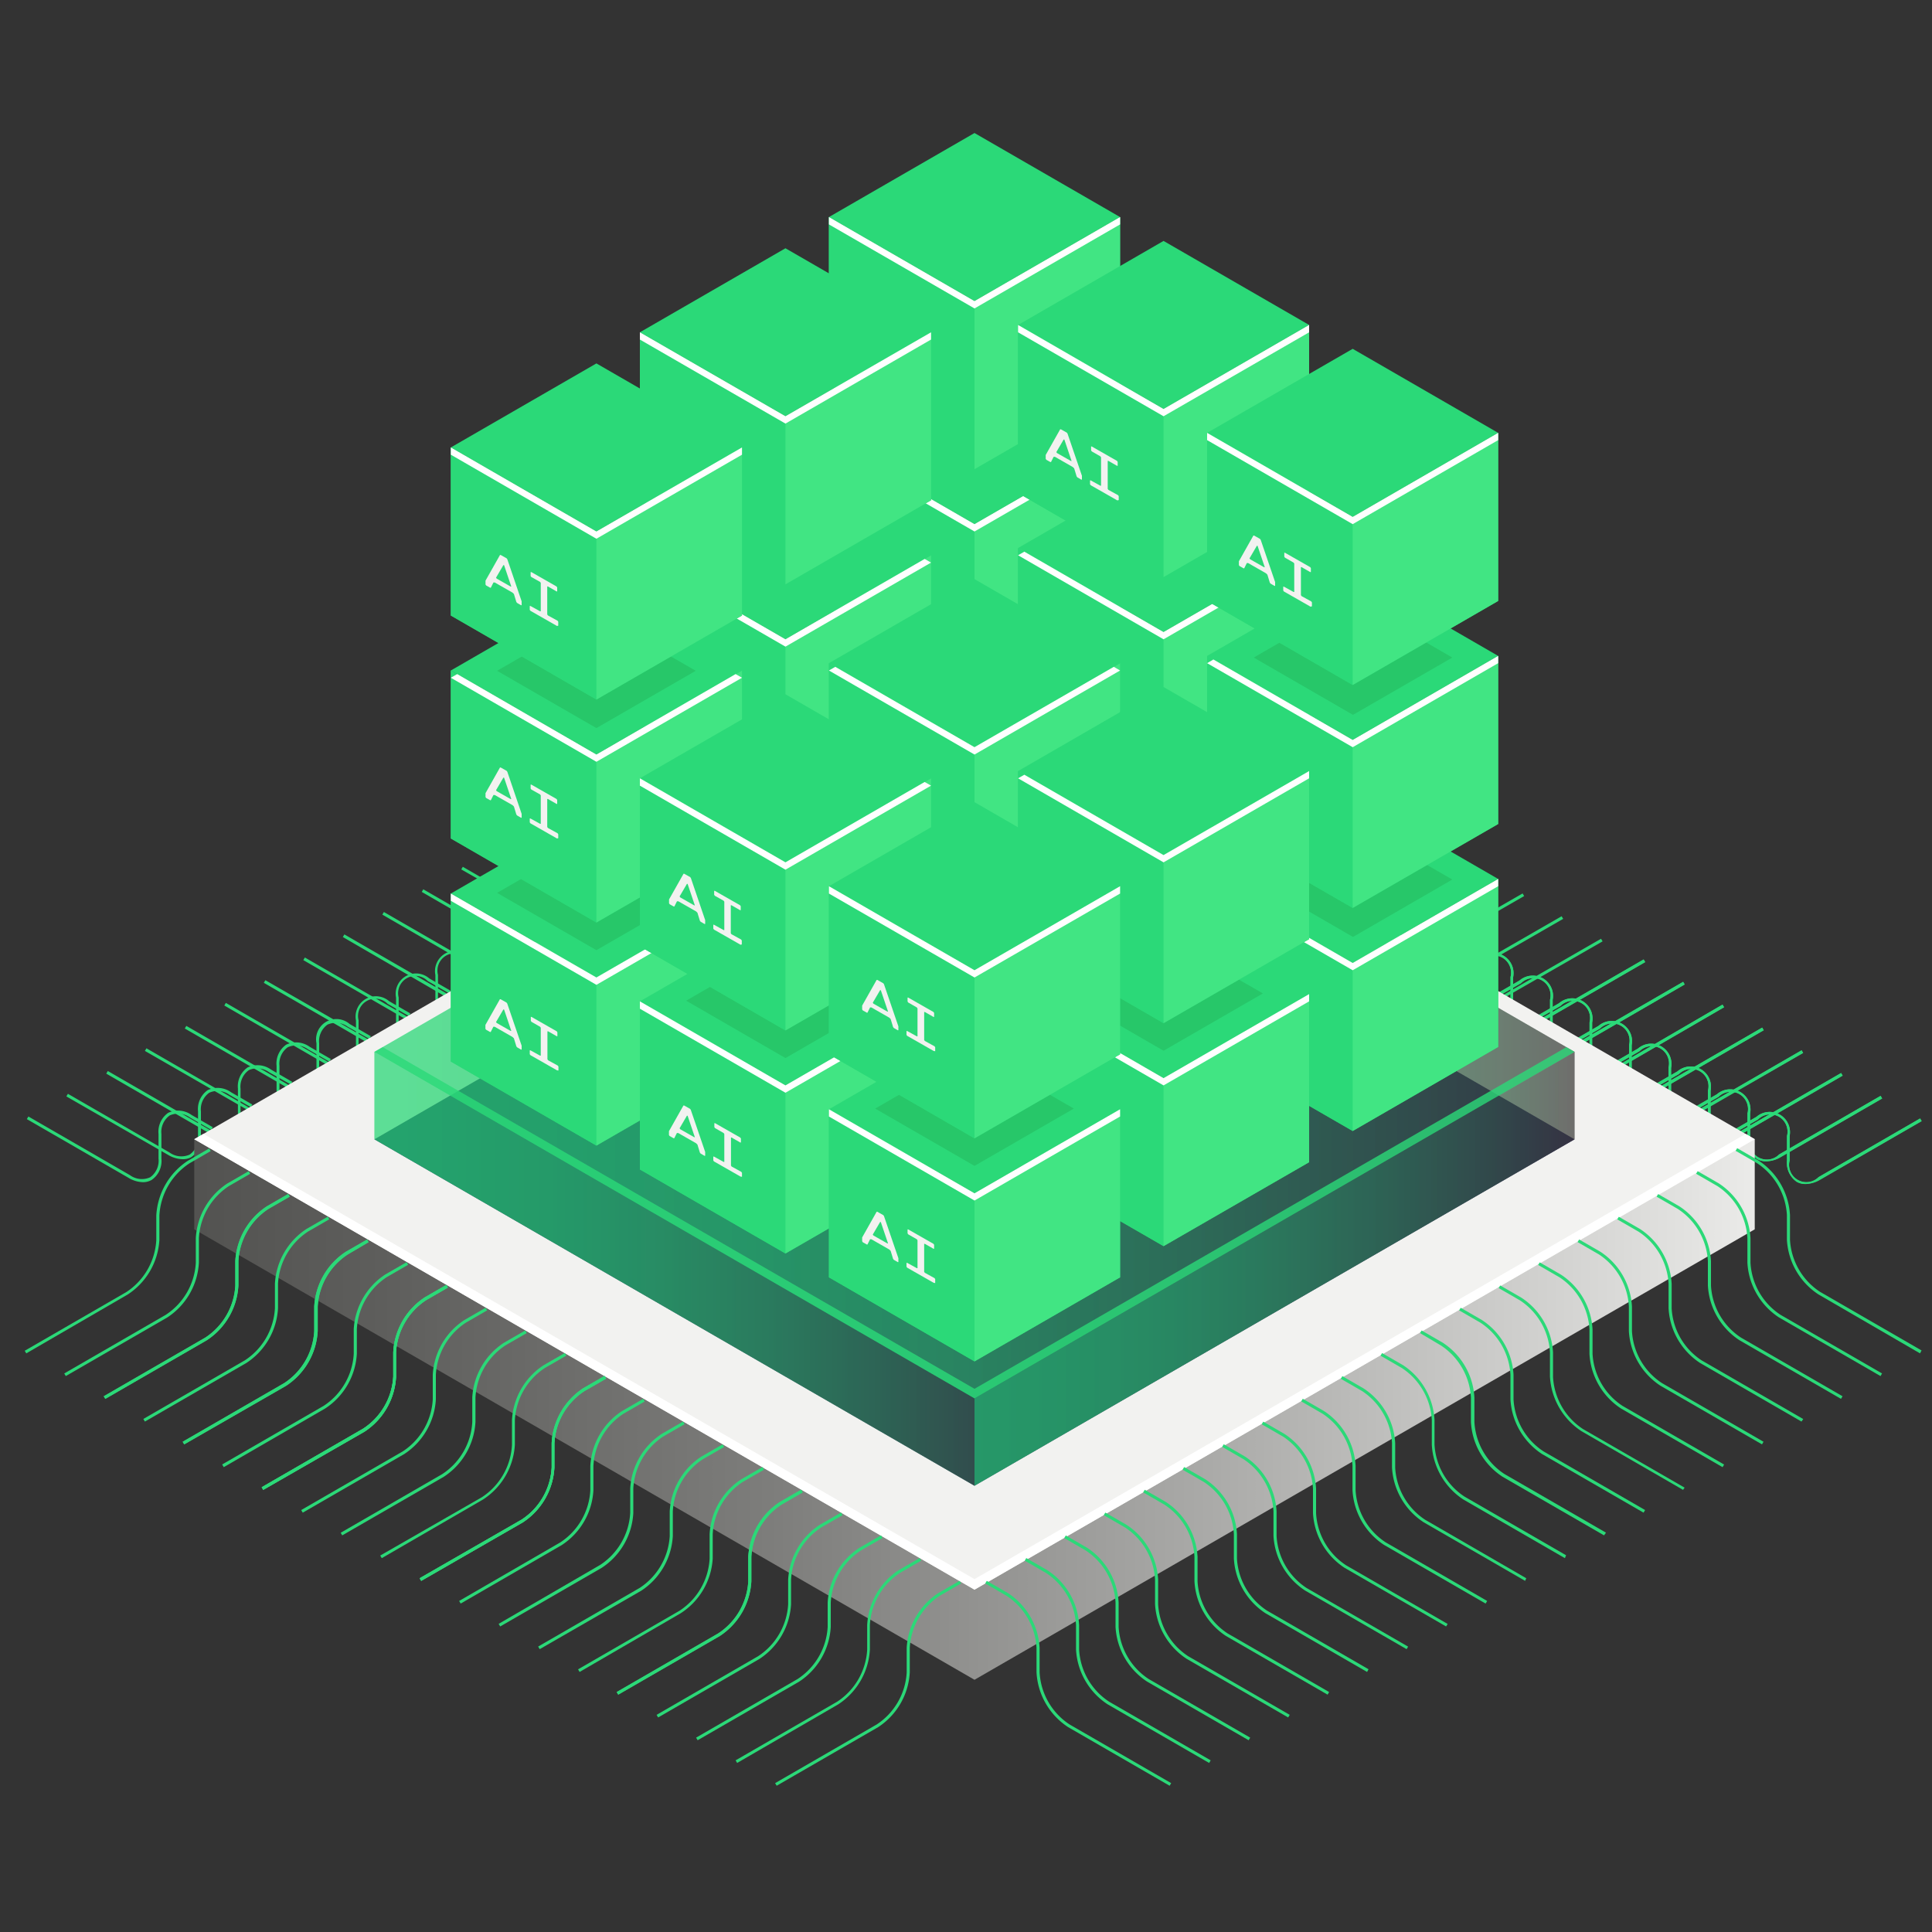<svg xmlns="http://www.w3.org/2000/svg" xmlns:xlink="http://www.w3.org/1999/xlink" viewBox="0 0 200 200"><rect x="0" y="0" width="200" height="200" fill="#333333" stroke="none"/><defs><style>.cls-1{isolation:isolate;}.cls-11,.cls-14,.cls-15,.cls-2{fill:#2bd978;}.cls-2{mix-blend-mode:lighten;}.cls-3{fill:url(#_ÂÁ_Ï_ÌÌ_È_ËÂÌÚ_4);}.cls-4{fill:#f2f2f0;}.cls-5{fill:#fff;}.cls-6{fill:#0f054c;}.cls-10,.cls-11,.cls-12,.cls-13,.cls-7,.cls-8,.cls-9{opacity:0.5;}.cls-7{fill:url(#_ÂÁ_Ï_ÌÌ_È_ËÂÌÚ_5);}.cls-8{fill:url(#_ÂÁ_Ï_ÌÌ_È_ËÂÌÚ_5-2);}.cls-9{fill:url(#_ÂÁ_Ï_ÌÌ_È_ËÂÌÚ_5-3);}.cls-10{fill:url(#_ÂÁ_Ï_ÌÌ_È_ËÂÌÚ_5-4);}.cls-12{fill:url(#_ÂÁ_Ï_ÌÌ_È_ËÂÌÚ_5-5);}.cls-13{fill:url(#_ÂÁ_Ï_ÌÌ_È_ËÂÌÚ_5-6);}.cls-14{opacity:0.8;}.cls-16{fill:#41e583;}.cls-17{fill:#25bf63;opacity:0.7;}</style><linearGradient id="_ÂÁ_Ï_ÌÌ_È_ËÂÌÚ_4" x1="-19.82" y1="145.91" x2="187.18" y2="145.91" gradientUnits="userSpaceOnUse"><stop offset="0" stop-color="#424240"/><stop offset="0.11" stop-color="#494947"/><stop offset="0.28" stop-color="#5d5d5b"/><stop offset="0.48" stop-color="#7d7d7b"/><stop offset="0.7" stop-color="#aaaaa8"/><stop offset="0.94" stop-color="#e2e2e0"/><stop offset="1" stop-color="#f2f2f0"/></linearGradient><linearGradient id="_ÂÁ_Ï_ÌÌ_È_ËÂÌÚ_5" x1="38.76" y1="117.94" x2="163" y2="117.94" gradientUnits="userSpaceOnUse"><stop offset="0" stop-color="#2bd978"/><stop offset="0.14" stop-color="#2cd476"/><stop offset="0.31" stop-color="#2ec671"/><stop offset="0.49" stop-color="#32ae68"/><stop offset="0.68" stop-color="#378d5c"/><stop offset="0.87" stop-color="#3d634c"/><stop offset="1" stop-color="#424240"/></linearGradient><linearGradient id="_ÂÁ_Ï_ÌÌ_È_ËÂÌÚ_5-2" x1="100.88" y1="95.48" x2="163" y2="95.48" xlink:href="#_ÂÁ_Ï_ÌÌ_È_ËÂÌÚ_5"/><linearGradient id="_ÂÁ_Ï_ÌÌ_È_ËÂÌÚ_5-3" x1="38.76" y1="95.48" x2="100.88" y2="95.48" xlink:href="#_ÂÁ_Ï_ÌÌ_È_ËÂÌÚ_5"/><linearGradient id="_ÂÁ_Ï_ÌÌ_È_ËÂÌÚ_5-4" x1="38.76" y1="108.89" x2="163" y2="108.89" xlink:href="#_ÂÁ_Ï_ÌÌ_È_ËÂÌÚ_5"/><linearGradient id="_ÂÁ_Ï_ÌÌ_È_ËÂÌÚ_5-5" x1="100.88" y1="131.35" x2="163" y2="131.35" xlink:href="#_ÂÁ_Ï_ÌÌ_È_ËÂÌÚ_5"/><linearGradient id="_ÂÁ_Ï_ÌÌ_È_ËÂÌÚ_5-6" x1="38.76" y1="131.35" x2="100.88" y2="131.35" xlink:href="#_ÂÁ_Ï_ÌÌ_È_ËÂÌÚ_5"/></defs><title>raw_ai</title><g class="cls-1"><g id="Layer_1" data-name="Layer 1"><path class="cls-2" d="M109.22,77.88a1.8,1.8,0,0,1-.91-.24,2.39,2.39,0,0,1-1-2.2V72.91a1.79,1.79,0,0,0-3-1.71l-2.2,1.27-.16-.27,2.2-1.27a2.1,2.1,0,0,1,3.43,2v2.54a1.79,1.79,0,0,0,3,1.71l10.51-6.07.16.27-10.51,6.07A3.06,3.06,0,0,1,109.22,77.88Z"/><path class="cls-2" d="M113.31,80.23a1.8,1.8,0,0,1-.91-.24,2.39,2.39,0,0,1-1-2.2V75.26a1.79,1.79,0,0,0-3-1.71l-2.2,1.27-.16-.27,2.2-1.27a2.1,2.1,0,0,1,3.43,2v2.54a1.79,1.79,0,0,0,3,1.71l10.51-6.07.16.27-10.51,6.07A3.06,3.06,0,0,1,113.31,80.23Z"/><path class="cls-2" d="M117.4,82.58a1.8,1.8,0,0,1-.91-.24,2.39,2.39,0,0,1-1-2.2V77.61a1.79,1.79,0,0,0-3-1.71l-2.2,1.27-.16-.27,2.2-1.27a2.1,2.1,0,0,1,3.43,2v2.53a1.79,1.79,0,0,0,3,1.71l10.51-6.07.16.27-10.51,6.07A3.06,3.06,0,0,1,117.4,82.58Z"/><path class="cls-2" d="M121.49,84.93a1.8,1.8,0,0,1-.91-.23,2.39,2.39,0,0,1-1-2.21V80a1.79,1.79,0,0,0-3-1.71l-2.2,1.27-.16-.27,2.2-1.27a2.1,2.1,0,0,1,3.43,2v2.53a1.79,1.79,0,0,0,3,1.71l10.51-6.07.16.27L123,84.48A3,3,0,0,1,121.49,84.93Z"/><path class="cls-2" d="M125.58,87.29a1.79,1.79,0,0,1-.91-.23,2.39,2.39,0,0,1-1-2.21V82.31a1.79,1.79,0,0,0-3-1.71l-2.2,1.27-.16-.27,2.2-1.27a2.1,2.1,0,0,1,3.43,2v2.53a1.79,1.79,0,0,0,3,1.71l10.51-6.07.16.27-10.51,6.07A3.05,3.05,0,0,1,125.58,87.29Z"/><path class="cls-2" d="M129.66,89.64a1.79,1.79,0,0,1-.91-.23,2.39,2.39,0,0,1-1-2.2V84.66a1.79,1.79,0,0,0-3-1.71l-2.2,1.27-.16-.27,2.2-1.27a2.1,2.1,0,0,1,3.43,2V87.2a1.79,1.79,0,0,0,3,1.71l10.51-6.07.16.27-10.51,6.07A3.05,3.05,0,0,1,129.66,89.64Z"/><path class="cls-2" d="M133.75,92a1.79,1.79,0,0,1-.91-.23,2.39,2.39,0,0,1-1-2.2V87a1.79,1.79,0,0,0-3-1.71l-2.2,1.27-.16-.27,2.2-1.27a2.1,2.1,0,0,1,3.43,2v2.54a1.79,1.79,0,0,0,3,1.71l10.51-6.07.16.27-10.51,6.07A3.05,3.05,0,0,1,133.75,92Z"/><path class="cls-2" d="M137.84,94.34a1.8,1.8,0,0,1-.91-.24,2.39,2.39,0,0,1-1-2.2V89.37a1.79,1.79,0,0,0-3-1.71l-2.2,1.27-.16-.27,2.2-1.27a2.1,2.1,0,0,1,3.43,2V91.9a1.79,1.79,0,0,0,3,1.71l10.51-6.07.16.27-10.51,6.07A3.06,3.06,0,0,1,137.84,94.34Z"/><path class="cls-2" d="M158.28,106.1a1.79,1.79,0,0,1-.91-.23,2.39,2.39,0,0,1-1-2.21v-2.53a1.79,1.79,0,0,0-3-1.71l-2.2,1.27-.16-.27,2.2-1.27a2.1,2.1,0,0,1,3.43,2v2.53a1.79,1.79,0,0,0,3,1.71l10.51-6.07.16.27-10.51,6.07A3.05,3.05,0,0,1,158.28,106.1Z"/><path class="cls-2" d="M162.37,108.45a1.79,1.79,0,0,1-.91-.23,2.39,2.39,0,0,1-1-2.2v-2.54a1.79,1.79,0,0,0-3-1.71l-2.2,1.27-.16-.27,2.2-1.27a2.1,2.1,0,0,1,3.43,2V106a1.79,1.79,0,0,0,3,1.71l10.51-6.07.16.27L163.87,108A3.05,3.05,0,0,1,162.37,108.45Z"/><path class="cls-2" d="M166.46,110.8a1.8,1.8,0,0,1-.91-.23,2.39,2.39,0,0,1-1-2.2v-2.54a1.79,1.79,0,0,0-3-1.71l-2.2,1.27-.16-.27,2.2-1.27a2.1,2.1,0,0,1,3.43,2v2.54a1.79,1.79,0,0,0,3,1.71L178.31,104l.16.27L168,110.34A3.05,3.05,0,0,1,166.46,110.8Z"/><path class="cls-2" d="M170.55,113.16a1.8,1.8,0,0,1-.91-.24,2.39,2.39,0,0,1-1-2.2v-2.54a1.79,1.79,0,0,0-3-1.71l-2.2,1.27-.16-.27,2.2-1.27a2.1,2.1,0,0,1,3.43,2v2.54a1.79,1.79,0,0,0,3,1.71l10.51-6.07.16.27-10.51,6.07A3.06,3.06,0,0,1,170.55,113.16Z"/><path class="cls-2" d="M174.63,115.51a1.8,1.8,0,0,1-.91-.24,2.39,2.39,0,0,1-1-2.2v-2.54a1.79,1.79,0,0,0-3-1.71l-2.2,1.27-.16-.27,2.2-1.27a2.1,2.1,0,0,1,3.43,2v2.54a1.79,1.79,0,0,0,3,1.71l10.51-6.07.16.27L176.14,115A3.06,3.06,0,0,1,174.63,115.51Z"/><path class="cls-2" d="M178.72,117.86a1.8,1.8,0,0,1-.91-.24,2.39,2.39,0,0,1-1-2.2v-2.53a1.79,1.79,0,0,0-3-1.71l-2.2,1.27-.16-.27,2.2-1.27a2.1,2.1,0,0,1,3.43,2v2.53a1.79,1.79,0,0,0,3,1.71l10.51-6.07.16.27-10.51,6.07A3.06,3.06,0,0,1,178.72,117.86Z"/><path class="cls-2" d="M182.81,120.21a1.8,1.8,0,0,1-.91-.23,2.39,2.39,0,0,1-1-2.2v-2.53a1.79,1.79,0,0,0-3-1.71l-2.2,1.27-.16-.27,2.2-1.27a2.1,2.1,0,0,1,3.43,2v2.53a1.79,1.79,0,0,0,3,1.71l10.51-6.07.16.27-10.51,6.07A3,3,0,0,1,182.81,120.21Z"/><path class="cls-2" d="M186.9,122.56a1.79,1.79,0,0,1-.91-.23,2.39,2.39,0,0,1-1-2.21v-2.53a1.79,1.79,0,0,0-3-1.71l-2.2,1.27-.16-.27,2.2-1.27a2.1,2.1,0,0,1,3.43,2v2.53a1.79,1.79,0,0,0,3,1.71l10.51-6.07.16.27L188.4,122.1A3.05,3.05,0,0,1,186.9,122.56Z"/><path class="cls-2" d="M92.47,77.69A3,3,0,0,1,91,77.23L80.46,71.17l.16-.27L91.13,77a1.79,1.79,0,0,0,3-1.71V72.72a2.1,2.1,0,0,1,3.43-2L99.71,72l-.16.27L97.35,71a1.79,1.79,0,0,0-3,1.71v2.53a2.39,2.39,0,0,1-1,2.21A1.81,1.81,0,0,1,92.47,77.69Z"/><path class="cls-2" d="M88.38,80a3,3,0,0,1-1.51-.46L76.37,73.52l.16-.27L87,79.31a1.79,1.79,0,0,0,3-1.71V75.07a2.1,2.1,0,0,1,3.43-2l2.2,1.27-.16.27-2.2-1.27a1.79,1.79,0,0,0-3,1.71v2.53a2.39,2.39,0,0,1-1,2.21A1.79,1.79,0,0,1,88.38,80Z"/><path class="cls-2" d="M84.3,82.4a3.05,3.05,0,0,1-1.51-.46L72.28,75.87l.16-.27,10.51,6.07a1.79,1.79,0,0,0,3-1.71V77.42a2.1,2.1,0,0,1,3.43-2l2.2,1.27-.16.27-2.2-1.27a1.79,1.79,0,0,0-3,1.71V80a2.39,2.39,0,0,1-1,2.2A1.8,1.8,0,0,1,84.3,82.4Z"/><path class="cls-2" d="M80.21,84.75a3.05,3.05,0,0,1-1.51-.46L68.19,78.22l.16-.27L78.86,84a1.79,1.79,0,0,0,3-1.71V79.77a2.1,2.1,0,0,1,3.43-2l2.2,1.27-.16.27-2.2-1.27a1.79,1.79,0,0,0-3,1.71v2.54a2.39,2.39,0,0,1-1,2.2A1.79,1.79,0,0,1,80.21,84.75Z"/><path class="cls-2" d="M76.12,87.1a3.05,3.05,0,0,1-1.51-.46L64.1,80.57l.16-.27,10.51,6.07a1.79,1.79,0,0,0,3-1.71V82.13a2.1,2.1,0,0,1,3.43-2l2.2,1.27-.16.27L81,80.42a1.79,1.79,0,0,0-3,1.71v2.54a2.39,2.39,0,0,1-1,2.2A1.8,1.8,0,0,1,76.12,87.1Z"/><path class="cls-2" d="M72,89.45a3.06,3.06,0,0,1-1.5-.46L60,82.93l.16-.27,10.51,6.07a1.79,1.79,0,0,0,3-1.71V84.48a2.1,2.1,0,0,1,3.43-2l2.2,1.27-.16.27-2.2-1.27a1.79,1.79,0,0,0-3,1.71V87a2.39,2.39,0,0,1-1,2.2A1.8,1.8,0,0,1,72,89.45Z"/><path class="cls-2" d="M67.94,91.8a3.06,3.06,0,0,1-1.51-.46L55.93,85.28l.16-.27L66.6,91.07a1.79,1.79,0,0,0,3-1.71V86.83a2.1,2.1,0,0,1,3.43-2l2.2,1.27-.16.27-2.2-1.27a1.79,1.79,0,0,0-3,1.71v2.54a2.39,2.39,0,0,1-1,2.2A1.8,1.8,0,0,1,67.94,91.8Z"/><path class="cls-2" d="M63.86,94.16a3.06,3.06,0,0,1-1.5-.46L51.84,87.63l.16-.27,10.51,6.07a1.79,1.79,0,0,0,3-1.71V89.18a2.1,2.1,0,0,1,3.43-2l2.2,1.27-.16.27-2.2-1.27a1.79,1.79,0,0,0-3,1.71v2.53a2.39,2.39,0,0,1-1,2.2A1.8,1.8,0,0,1,63.86,94.16Z"/><path class="cls-2" d="M59.77,96.51A3,3,0,0,1,58.26,96L47.75,90l.16-.27,10.51,6.07a1.79,1.79,0,0,0,3-1.71V91.53a2.1,2.1,0,0,1,3.43-2L67,90.82l-.16.27-2.2-1.27a1.79,1.79,0,0,0-3,1.71v2.53a2.39,2.39,0,0,1-1,2.21A1.81,1.81,0,0,1,59.77,96.51Z"/><path class="cls-2" d="M55.68,98.86a3,3,0,0,1-1.51-.46L43.66,92.33l.16-.27,10.51,6.07a1.79,1.79,0,0,0,3-1.71V93.89a2.1,2.1,0,0,1,3.43-2l2.2,1.27-.16.27-2.2-1.27a1.79,1.79,0,0,0-3,1.71v2.53a2.39,2.39,0,0,1-1,2.21A1.79,1.79,0,0,1,55.68,98.86Z"/><path class="cls-2" d="M51.59,101.21a3.05,3.05,0,0,1-1.51-.46L39.58,94.68l.16-.27,10.51,6.07a1.79,1.79,0,0,0,3-1.71V96.24a2.1,2.1,0,0,1,3.43-2l2.2,1.27-.16.27-2.2-1.27a1.79,1.79,0,0,0-3,1.71v2.54a2.39,2.39,0,0,1-1,2.2A1.8,1.8,0,0,1,51.59,101.21Z"/><path class="cls-2" d="M47.5,103.56A3,3,0,0,1,46,103.1L35.49,97l.16-.27,10.51,6.07a1.79,1.79,0,0,0,3-1.71V98.59a2.1,2.1,0,0,1,3.43-2l2.2,1.27-.16.27-2.2-1.27a1.79,1.79,0,0,0-3,1.71v2.54a2.39,2.39,0,0,1-1,2.2A1.79,1.79,0,0,1,47.5,103.56Z"/><path class="cls-2" d="M43.41,105.91a3.06,3.06,0,0,1-1.51-.46L31.4,99.39l.16-.27,10.51,6.07a1.79,1.79,0,0,0,3-1.71v-2.54a2.1,2.1,0,0,1,3.43-2l2.2,1.27-.16.27-2.2-1.27a1.79,1.79,0,0,0-3,1.71v2.54a2.39,2.39,0,0,1-1,2.2A1.8,1.8,0,0,1,43.41,105.91Z"/><path class="cls-2" d="M39.33,108.27a3.06,3.06,0,0,1-1.51-.46l-10.51-6.07.16-.27L38,107.53a1.79,1.79,0,0,0,3-1.71v-2.54a2.1,2.1,0,0,1,3.43-2l2.2,1.27-.16.27-2.2-1.27a1.79,1.79,0,0,0-3,1.71v2.54a2.39,2.39,0,0,1-1,2.2A1.8,1.8,0,0,1,39.33,108.27Z"/><path class="cls-2" d="M35.24,110.62a3.06,3.06,0,0,1-1.51-.46l-10.51-6.07.16-.27,10.51,6.07a2.1,2.1,0,0,0,2.1.22,2.1,2.1,0,0,0,.86-1.93v-2.54a2.1,2.1,0,0,1,3.43-2l2.2,1.27-.16.27-2.2-1.27a1.79,1.79,0,0,0-3,1.71v2.54a2.39,2.39,0,0,1-1,2.2A1.8,1.8,0,0,1,35.24,110.62Z"/><path class="cls-2" d="M31.15,113a3,3,0,0,1-1.51-.46l-10.51-6.07.16-.27,10.51,6.07a2.1,2.1,0,0,0,2.1.22,2.1,2.1,0,0,0,.86-1.93V108a2.1,2.1,0,0,1,3.43-2l2.2,1.27-.16.27L36,106.29a2.09,2.09,0,0,0-2.1-.22,2.1,2.1,0,0,0-.86,1.93v2.53a2.39,2.39,0,0,1-1,2.21A1.8,1.8,0,0,1,31.15,113Z"/><path class="cls-2" d="M27.06,115.32a3,3,0,0,1-1.51-.46L15,108.79l.16-.27,10.51,6.07a2.09,2.09,0,0,0,2.1.22,2.1,2.1,0,0,0,.86-1.93v-2.53a2.39,2.39,0,0,1,1-2.21,2.39,2.39,0,0,1,2.42.22l2.2,1.27-.16.27-2.2-1.27a2.1,2.1,0,0,0-2.1-.22,2.1,2.1,0,0,0-.86,1.93v2.53a2.39,2.39,0,0,1-1,2.2A1.8,1.8,0,0,1,27.06,115.32Z"/><path class="cls-2" d="M23,117.67a3.05,3.05,0,0,1-1.51-.46L11,111.14l.16-.27,10.51,6.07a2.09,2.09,0,0,0,2.1.22,2.1,2.1,0,0,0,.86-1.93V112.7a2.39,2.39,0,0,1,1-2.2,2.39,2.39,0,0,1,2.42.22l2.2,1.27-.16.27L27.86,111a2.1,2.1,0,0,0-2.1-.22,2.1,2.1,0,0,0-.86,1.93v2.54a2.39,2.39,0,0,1-1,2.2A1.79,1.79,0,0,1,23,117.67Z"/><path class="cls-2" d="M18.89,120a3.05,3.05,0,0,1-1.51-.46L6.87,113.5l.16-.27,10.51,6.07a2.09,2.09,0,0,0,2.1.22,2.1,2.1,0,0,0,.86-1.93v-2.54a2.39,2.39,0,0,1,1-2.2,2.39,2.39,0,0,1,2.42.22l2.2,1.27-.16.27-2.2-1.27a2.1,2.1,0,0,0-2.1-.22,2.1,2.1,0,0,0-.86,1.93v2.54a2.39,2.39,0,0,1-1,2.2A1.8,1.8,0,0,1,18.89,120Z"/><path class="cls-2" d="M14.8,122.38a3.05,3.05,0,0,1-1.51-.46L2.78,115.85l.16-.27,10.51,6.07a2.09,2.09,0,0,0,2.1.22,2.1,2.1,0,0,0,.86-1.93V117.4a2.39,2.39,0,0,1,1-2.2,2.39,2.39,0,0,1,2.42.22l2.2,1.27-.16.27-2.2-1.27a2.1,2.1,0,0,0-2.1-.22,2.1,2.1,0,0,0-.86,1.93v2.54a2.39,2.39,0,0,1-1,2.2A1.79,1.79,0,0,1,14.8,122.38Z"/><path class="cls-2" d="M109.22,77.89a1.8,1.8,0,0,1-.91-.24,2.39,2.39,0,0,1-1-2.2V72.91a1.79,1.79,0,0,0-3-1.71l-2.2,1.27L102,72.2l2.2-1.27a2.1,2.1,0,0,1,3.43,2v2.54a1.79,1.79,0,0,0,3,1.71l10.51-6.07.16.27-10.51,6.07A3.06,3.06,0,0,1,109.22,77.89Z"/><path class="cls-2" d="M113.31,80.24a1.8,1.8,0,0,1-.91-.24,2.39,2.39,0,0,1-1-2.2V75.26a1.79,1.79,0,0,0-3-1.71l-2.2,1.27-.16-.27,2.2-1.27a2.1,2.1,0,0,1,3.43,2V77.8a1.79,1.79,0,0,0,3,1.71l10.51-6.07.16.27-10.51,6.07A3.06,3.06,0,0,1,113.31,80.24Z"/><path class="cls-2" d="M117.4,82.59a1.8,1.8,0,0,1-.91-.24,2.39,2.39,0,0,1-1-2.2V77.62a1.79,1.79,0,0,0-3-1.71l-2.2,1.27-.16-.27,2.2-1.27a2.1,2.1,0,0,1,3.43,2v2.53a1.79,1.79,0,0,0,3,1.71l10.51-6.07.16.27-10.51,6.07A3.06,3.06,0,0,1,117.4,82.59Z"/><path class="cls-2" d="M121.49,84.94a1.8,1.8,0,0,1-.91-.23,2.39,2.39,0,0,1-1-2.21V80a1.79,1.79,0,0,0-3-1.71l-2.2,1.27-.16-.27,2.2-1.27a2.1,2.1,0,0,1,3.43,2V82.5a1.79,1.79,0,0,0,3,1.71l10.51-6.07.16.27L123,84.48A3,3,0,0,1,121.49,84.94Z"/><path class="cls-2" d="M125.58,87.29a1.79,1.79,0,0,1-.91-.23,2.39,2.39,0,0,1-1-2.21V82.32a1.79,1.79,0,0,0-3-1.71l-2.2,1.27-.16-.27,2.2-1.27a2.1,2.1,0,0,1,3.43,2v2.53a1.79,1.79,0,0,0,3,1.71l10.51-6.07.16.27-10.51,6.07A3.05,3.05,0,0,1,125.58,87.29Z"/><path class="cls-2" d="M129.66,89.64a1.79,1.79,0,0,1-.91-.23,2.39,2.39,0,0,1-1-2.2V84.67a1.79,1.79,0,0,0-3-1.71l-2.2,1.27-.16-.27,2.2-1.27a2.1,2.1,0,0,1,3.43,2v2.54a1.79,1.79,0,0,0,3,1.71l10.51-6.07.16.27-10.51,6.07A3.05,3.05,0,0,1,129.66,89.64Z"/><path class="cls-2" d="M133.75,92a1.79,1.79,0,0,1-.91-.23,2.39,2.39,0,0,1-1-2.2V87a1.79,1.79,0,0,0-3-1.71l-2.2,1.27-.16-.27,2.2-1.27a2.1,2.1,0,0,1,3.43,2v2.54a1.79,1.79,0,0,0,3,1.71l10.51-6.07.16.27-10.51,6.07A3.05,3.05,0,0,1,133.75,92Z"/><path class="cls-2" d="M137.84,94.35a1.8,1.8,0,0,1-.91-.24,2.39,2.39,0,0,1-1-2.2V89.37a1.79,1.79,0,0,0-3-1.71l-2.2,1.27-.16-.27,2.2-1.27a2.1,2.1,0,0,1,3.43,2v2.54a1.79,1.79,0,0,0,3,1.71l10.51-6.07.16.27-10.51,6.07A3.06,3.06,0,0,1,137.84,94.35Z"/><path class="cls-2" d="M141.93,96.7a1.8,1.8,0,0,1-.91-.24,2.39,2.39,0,0,1-1-2.2V91.72A1.79,1.79,0,0,0,137,90l-2.2,1.27L134.7,91l2.2-1.27a2.1,2.1,0,0,1,3.43,2v2.54a1.79,1.79,0,0,0,3,1.71l10.19-5.86.16.27-10.19,5.86A3.06,3.06,0,0,1,141.93,96.7Z"/><path class="cls-2" d="M146,99.05a1.79,1.79,0,0,1-.91-.24,2.39,2.39,0,0,1-1-2.2V94.08a1.79,1.79,0,0,0-3-1.71l-2.2,1.27-.16-.27L141,92.1a2.1,2.1,0,0,1,3.43,2v2.54a1.79,1.79,0,0,0,3,1.71l10.19-5.86.16.27-10.19,5.86A3.06,3.06,0,0,1,146,99.05Z"/><path class="cls-2" d="M150.11,101.4a1.8,1.8,0,0,1-.91-.24,2.39,2.39,0,0,1-1-2.2V96.43a1.79,1.79,0,0,0-3-1.71L143,96l-.16-.27,2.2-1.27a2.1,2.1,0,0,1,3.43,2V99a1.79,1.79,0,0,0,3,1.71l10.19-5.86.16.27-10.19,5.86A3.06,3.06,0,0,1,150.11,101.4Z"/><path class="cls-2" d="M154.19,103.75a1.8,1.8,0,0,1-.91-.23,2.39,2.39,0,0,1-1-2.2V98.78a1.79,1.79,0,0,0-3-1.71l-2.2,1.27-.16-.27,2.2-1.27a2.1,2.1,0,0,1,3.43,2v2.53a1.79,1.79,0,0,0,3,1.71l10.19-5.86.16.27L155.7,103.3A3,3,0,0,1,154.19,103.75Z"/><path class="cls-2" d="M158.28,106.11a1.79,1.79,0,0,1-.91-.23,2.39,2.39,0,0,1-1-2.21v-2.53a1.79,1.79,0,0,0-3-1.71l-2.2,1.27-.16-.27,2.2-1.27a2.1,2.1,0,0,1,3.43,2v2.53a1.79,1.79,0,0,0,3,1.71l10.51-6.07.16.27-10.51,6.07A3.05,3.05,0,0,1,158.28,106.11Z"/><path class="cls-2" d="M162.37,108.46a1.79,1.79,0,0,1-.91-.23,2.39,2.39,0,0,1-1-2.2v-2.54a1.79,1.79,0,0,0-3-1.71l-2.2,1.27-.16-.27,2.2-1.27a2.1,2.1,0,0,1,3.43,2V106a1.79,1.79,0,0,0,3,1.71l10.51-6.07.16.27L163.88,108A3.05,3.05,0,0,1,162.37,108.46Z"/><path class="cls-2" d="M166.46,110.81a1.8,1.8,0,0,1-.91-.23,2.39,2.39,0,0,1-1-2.2v-2.54a1.79,1.79,0,0,0-3-1.71l-2.2,1.27-.16-.27,2.2-1.27a2.1,2.1,0,0,1,3.43,2v2.54a1.79,1.79,0,0,0,3,1.71L178.32,104l.16.27L168,110.35A3.05,3.05,0,0,1,166.46,110.81Z"/><path class="cls-2" d="M170.55,113.16a1.8,1.8,0,0,1-.91-.24,2.39,2.39,0,0,1-1-2.2v-2.54a1.79,1.79,0,0,0-3-1.71l-2.2,1.27-.16-.27,2.2-1.27a2.1,2.1,0,0,1,3.43,2v2.54a1.79,1.79,0,0,0,3,1.71l10.51-6.07.16.27-10.51,6.07A3.06,3.06,0,0,1,170.55,113.16Z"/><path class="cls-2" d="M174.63,115.51a1.8,1.8,0,0,1-.91-.24,2.39,2.39,0,0,1-1-2.2v-2.54a1.79,1.79,0,0,0-3-1.71l-2.2,1.27-.16-.27,2.2-1.27a2.1,2.1,0,0,1,3.43,2v2.54a1.79,1.79,0,0,0,3,1.71l10.51-6.07.16.27-10.51,6.07A3.06,3.06,0,0,1,174.63,115.51Z"/><path class="cls-2" d="M178.72,117.86a1.8,1.8,0,0,1-.91-.24,2.39,2.39,0,0,1-1-2.2v-2.53a1.79,1.79,0,0,0-3-1.71l-2.2,1.27-.16-.27,2.2-1.27a2.1,2.1,0,0,1,3.43,2v2.53a1.79,1.79,0,0,0,3,1.71l10.51-6.07.16.27-10.51,6.07A3.06,3.06,0,0,1,178.72,117.86Z"/><path class="cls-2" d="M182.81,120.22a1.8,1.8,0,0,1-.91-.23,2.39,2.39,0,0,1-1-2.2v-2.53a1.79,1.79,0,0,0-3-1.71l-2.2,1.27-.16-.27,2.2-1.27a2.1,2.1,0,0,1,3.43,2v2.53a1.79,1.79,0,0,0,3,1.71l10.51-6.07.16.27-10.51,6.07A3,3,0,0,1,182.81,120.22Z"/><path class="cls-2" d="M186.9,122.57a1.79,1.79,0,0,1-.91-.23,2.39,2.39,0,0,1-1-2.21v-2.53a1.79,1.79,0,0,0-3-1.71l-2.2,1.27-.16-.27,2.2-1.27a2.1,2.1,0,0,1,3.43,2v2.53a1.79,1.79,0,0,0,3,1.71l10.51-6.07.16.27-10.51,6.07A3.05,3.05,0,0,1,186.9,122.57Z"/><polygon class="cls-3" points="181.65 117.93 181.65 127.26 100.88 173.89 20.11 127.26 20.11 117.93 181.65 117.93"/><polygon class="cls-4" points="100.88 164.56 20.11 117.93 100.88 71.3 181.65 117.93 100.88 164.56"/><polygon class="cls-5" points="100.88 163.47 21.06 117.38 20.11 117.93 100.88 164.56 181.65 117.93 180.71 117.38 100.88 163.47"/><polygon class="cls-6" points="100.88 153.8 38.76 117.94 100.88 82.07 163 117.94 100.88 153.8"/><polygon class="cls-7" points="100.88 153.81 38.76 117.94 100.88 82.07 163 117.94 100.88 153.81"/><polygon class="cls-8" points="100.88 73.03 163 108.89 163 117.94 100.88 82.07 100.88 73.03"/><polygon class="cls-9" points="100.88 82.07 38.76 117.94 38.76 108.89 100.88 73.03 100.88 82.07"/><polygon class="cls-10" points="100.88 144.76 38.76 108.89 100.88 73.03 163 108.89 100.88 144.76"/><polygon class="cls-11" points="100.88 123.22 76.06 108.89 100.88 94.56 125.7 108.89 100.88 123.22"/><polygon class="cls-11" points="100.88 95.88 124.56 109.55 125.7 108.89 100.88 94.56 76.06 108.89 77.2 109.55 100.88 95.88"/><polygon class="cls-12" points="100.88 144.76 100.88 153.8 163 117.94 163 108.89 100.88 144.76"/><polygon class="cls-13" points="38.76 108.89 38.76 117.94 100.88 153.8 100.88 144.76 38.76 108.89"/><polygon class="cls-14" points="100.88 143.77 39.62 108.4 38.76 108.89 100.88 144.76 163 108.89 162.15 108.4 100.88 143.77"/><path class="cls-2" d="M121.08,184.86l-10.51-6.07a7.24,7.24,0,0,1-3.27-5.67v-2.54a6.89,6.89,0,0,0-3.11-5.39l-2.2-1.27.16-.27,2.2,1.27a7.24,7.24,0,0,1,3.27,5.67v2.54a6.89,6.89,0,0,0,3.11,5.39l10.51,6.07Z"/><path class="cls-2" d="M125.17,182.5l-10.51-6.07a7.24,7.24,0,0,1-3.27-5.67v-2.54a6.89,6.89,0,0,0-3.11-5.39l-2.2-1.27.16-.27,2.2,1.27a7.24,7.24,0,0,1,3.27,5.67v2.54a6.89,6.89,0,0,0,3.11,5.39l10.51,6.07Z"/><path class="cls-2" d="M129.26,180.15l-10.51-6.07a7.24,7.24,0,0,1-3.27-5.67v-2.53a6.9,6.9,0,0,0-3.11-5.39l-2.2-1.27.16-.27,2.2,1.27a7.24,7.24,0,0,1,3.27,5.67v2.53a6.9,6.9,0,0,0,3.11,5.39l10.51,6.07Z"/><path class="cls-2" d="M133.35,177.79l-10.51-6.07a7.24,7.24,0,0,1-3.27-5.67v-2.54a6.89,6.89,0,0,0-3.11-5.39l-2.2-1.27.16-.27,2.2,1.27a7.24,7.24,0,0,1,3.27,5.67v2.54a6.89,6.89,0,0,0,3.11,5.39l10.51,6.07Z"/><path class="cls-2" d="M137.43,175.43l-10.51-6.07a7.24,7.24,0,0,1-3.27-5.67v-2.54a6.89,6.89,0,0,0-3.11-5.39l-2.2-1.27.16-.27,2.2,1.27a7.24,7.24,0,0,1,3.27,5.67v2.54a6.89,6.89,0,0,0,3.11,5.39l10.51,6.07Z"/><path class="cls-2" d="M141.52,173.08,131,167a7.24,7.24,0,0,1-3.27-5.67v-2.53a6.9,6.9,0,0,0-3.11-5.39l-2.2-1.27.16-.27,2.2,1.27a7.24,7.24,0,0,1,3.27,5.67v2.53a6.9,6.9,0,0,0,3.11,5.39l10.51,6.07Z"/><path class="cls-2" d="M145.61,170.72l-10.51-6.07a7.24,7.24,0,0,1-3.27-5.67v-2.54a6.9,6.9,0,0,0-3.11-5.39l-2.2-1.27.16-.27,2.2,1.27a7.24,7.24,0,0,1,3.27,5.67V159a6.89,6.89,0,0,0,3.11,5.39l10.51,6.07Z"/><path class="cls-2" d="M149.7,168.37l-10.51-6.07a7.24,7.24,0,0,1-3.27-5.67V154.1a6.89,6.89,0,0,0-3.11-5.39l-2.2-1.27.16-.27,2.2,1.27a7.24,7.24,0,0,1,3.27,5.67v2.54a6.89,6.89,0,0,0,3.11,5.39l10.51,6.07Z"/><path class="cls-2" d="M153.79,166l-10.51-6.07a7.24,7.24,0,0,1-3.27-5.67v-2.53a6.9,6.9,0,0,0-3.11-5.39l-2.2-1.27.16-.27,2.2,1.27a7.24,7.24,0,0,1,3.27,5.67v2.53a6.9,6.9,0,0,0,3.11,5.39l10.51,6.07Z"/><path class="cls-2" d="M157.88,163.65l-10.51-6.07a7.24,7.24,0,0,1-3.27-5.67v-2.54A6.89,6.89,0,0,0,141,144l-2.2-1.27.16-.27,2.2,1.27a7.24,7.24,0,0,1,3.27,5.67v2.54a6.89,6.89,0,0,0,3.11,5.39L158,163.38Z"/><path class="cls-2" d="M162,161.3l-10.51-6.07a7.24,7.24,0,0,1-3.27-5.67V147a6.89,6.89,0,0,0-3.11-5.39l-2.2-1.27.16-.27,2.2,1.27A7.24,7.24,0,0,1,148.5,147v2.54a6.89,6.89,0,0,0,3.11,5.39L162.12,161Z"/><path class="cls-2" d="M166.05,158.94l-10.51-6.07a7.24,7.24,0,0,1-3.27-5.67v-2.53a6.9,6.9,0,0,0-3.11-5.39L147,138l.16-.27,2.2,1.27a7.24,7.24,0,0,1,3.27,5.67v2.53a6.89,6.89,0,0,0,3.11,5.39l10.51,6.07Z"/><path class="cls-2" d="M170.14,156.59l-10.51-6.07a7.24,7.24,0,0,1-3.27-5.67v-2.54a6.89,6.89,0,0,0-3.11-5.39l-2.2-1.27.16-.27,2.2,1.27a7.24,7.24,0,0,1,3.27,5.67v2.54a6.89,6.89,0,0,0,3.11,5.39l10.51,6.07Z"/><path class="cls-2" d="M174.23,154.23l-10.51-6.07a7.24,7.24,0,0,1-3.27-5.67V140a6.89,6.89,0,0,0-3.11-5.39l-2.2-1.27.16-.27,2.2,1.27a7.24,7.24,0,0,1,3.27,5.67v2.54a6.9,6.9,0,0,0,3.11,5.39L174.39,154Z"/><path class="cls-2" d="M178.32,151.88l-10.51-6.07a7.24,7.24,0,0,1-3.27-5.67v-2.53a6.9,6.9,0,0,0-3.11-5.39l-2.2-1.27.16-.27,2.2,1.27a7.24,7.24,0,0,1,3.27,5.67v2.53a6.89,6.89,0,0,0,3.11,5.39l10.51,6.07Z"/><path class="cls-2" d="M182.4,149.52l-10.51-6.07a7.24,7.24,0,0,1-3.27-5.67v-2.54a6.89,6.89,0,0,0-3.11-5.39l-2.2-1.27.16-.27,2.2,1.27a7.24,7.24,0,0,1,3.27,5.67v2.54a6.89,6.89,0,0,0,3.11,5.39l10.51,6.07Z"/><path class="cls-2" d="M186.49,147.16,176,141.1a7.24,7.24,0,0,1-3.27-5.67v-2.54a6.89,6.89,0,0,0-3.11-5.39l-2.2-1.27.16-.27,2.2,1.27a7.24,7.24,0,0,1,3.27,5.67v2.54a6.89,6.89,0,0,0,3.11,5.39l10.51,6.07Z"/><path class="cls-2" d="M190.58,144.81l-10.51-6.07a7.24,7.24,0,0,1-3.27-5.67v-2.53a6.9,6.9,0,0,0-3.11-5.39l-2.2-1.27.16-.27,2.2,1.27a7.24,7.24,0,0,1,3.27,5.67v2.53a6.89,6.89,0,0,0,3.11,5.39l10.51,6.07Z"/><path class="cls-2" d="M194.67,142.45l-10.51-6.07a7.24,7.24,0,0,1-3.27-5.67v-2.54a6.89,6.89,0,0,0-3.11-5.39l-2.2-1.27.16-.27,2.2,1.27a7.24,7.24,0,0,1,3.27,5.67v2.54a6.89,6.89,0,0,0,3.11,5.39l10.51,6.07Z"/><path class="cls-2" d="M198.76,140.1,188.25,134a7.24,7.24,0,0,1-3.27-5.67v-2.54a6.89,6.89,0,0,0-3.11-5.39l-2.2-1.27.16-.27,2.2,1.27a7.24,7.24,0,0,1,3.27,5.67v2.54a6.89,6.89,0,0,0,3.11,5.39l10.51,6.07Z"/><path class="cls-2" d="M80.4,184.86l-.16-.27,10.51-6.07a6.89,6.89,0,0,0,3.11-5.39v-2.54a7.24,7.24,0,0,1,3.27-5.67l2.2-1.27.16.27-2.2,1.27a6.89,6.89,0,0,0-3.11,5.39v2.54a7.24,7.24,0,0,1-3.27,5.67Z"/><path class="cls-2" d="M76.31,182.5l-.16-.27,10.51-6.07a6.89,6.89,0,0,0,3.11-5.39v-2.54A7.24,7.24,0,0,1,93,162.56l2.2-1.27.16.27-2.2,1.27a6.89,6.89,0,0,0-3.11,5.39v2.54a7.24,7.24,0,0,1-3.27,5.67Z"/><path class="cls-2" d="M72.22,180.15l-.16-.27,10.51-6.07a6.9,6.9,0,0,0,3.11-5.39v-2.53A7.24,7.24,0,0,1,89,160.21l2.2-1.27.16.27-2.2,1.27A6.9,6.9,0,0,0,86,165.88v2.53a7.24,7.24,0,0,1-3.27,5.67Z"/><path class="cls-2" d="M68.13,177.79l-.16-.27,10.51-6.07a6.89,6.89,0,0,0,3.11-5.39v-2.54a7.24,7.24,0,0,1,3.27-5.67l2.2-1.27.16.27L85,158.13a6.89,6.89,0,0,0-3.11,5.39v2.54a7.24,7.24,0,0,1-3.27,5.67Z"/><path class="cls-2" d="M64,175.43l-.16-.27,10.51-6.07a6.89,6.89,0,0,0,3.11-5.39v-2.54a7.24,7.24,0,0,1,3.27-5.67l2.2-1.27.16.27-2.2,1.27a6.89,6.89,0,0,0-3.11,5.39v2.54a7.24,7.24,0,0,1-3.27,5.67Z"/><path class="cls-2" d="M55.87,170.72l-.16-.27,10.51-6.07A6.89,6.89,0,0,0,69.33,159v-2.54a7.24,7.24,0,0,1,3.27-5.67l2.2-1.27.16.27-2.2,1.27a6.9,6.9,0,0,0-3.11,5.39V159a7.24,7.24,0,0,1-3.27,5.67Z"/><path class="cls-2" d="M51.78,168.37l-.16-.27L62.13,162a6.89,6.89,0,0,0,3.11-5.39V154.1a7.24,7.24,0,0,1,3.27-5.67l2.2-1.27.16.27-2.2,1.27a6.89,6.89,0,0,0-3.11,5.39v2.54a7.24,7.24,0,0,1-3.27,5.67Z"/><path class="cls-2" d="M43.6,163.65l-.16-.27L54,157.31a6.89,6.89,0,0,0,3.11-5.39v-2.54a7.24,7.24,0,0,1,3.27-5.67l2.2-1.27.16.27L60.5,144a6.89,6.89,0,0,0-3.11,5.39v2.54a7.24,7.24,0,0,1-3.27,5.67Z"/><path class="cls-2" d="M27.25,154.23l-.16-.27,10.51-6.07a6.9,6.9,0,0,0,3.11-5.39V140A7.24,7.24,0,0,1,44,134.29l2.2-1.27.16.27-2.2,1.27A6.89,6.89,0,0,0,41,140v2.54a7.24,7.24,0,0,1-3.27,5.67Z"/><path class="cls-2" d="M10.9,144.81l-.16-.27,10.51-6.07a6.89,6.89,0,0,0,3.11-5.39v-2.53a7.24,7.24,0,0,1,3.27-5.67l2.2-1.27.16.27-2.2,1.27a6.9,6.9,0,0,0-3.11,5.39v2.53a7.24,7.24,0,0,1-3.27,5.67Z"/><path class="cls-2" d="M6.81,142.45l-.16-.27,10.51-6.07a6.89,6.89,0,0,0,3.11-5.39v-2.54a7.24,7.24,0,0,1,3.27-5.67l2.2-1.27.16.27-2.2,1.27a6.89,6.89,0,0,0-3.11,5.39v2.54a7.24,7.24,0,0,1-3.27,5.67Z"/><path class="cls-2" d="M2.72,140.1l-.16-.27,10.51-6.07a6.89,6.89,0,0,0,3.11-5.39v-2.54a7.24,7.24,0,0,1,3.27-5.67l2.2-1.27.16.27-2.2,1.27a6.89,6.89,0,0,0-3.11,5.39v2.54A7.24,7.24,0,0,1,13.23,134Z"/><path class="cls-2" d="M64,175.43l-.16-.27,10.51-6.07a6.89,6.89,0,0,0,3.11-5.39v-2.54a7.24,7.24,0,0,1,3.27-5.67l2.2-1.27.16.27-2.2,1.27a6.89,6.89,0,0,0-3.11,5.39v2.54a7.24,7.24,0,0,1-3.27,5.67Z"/><path class="cls-2" d="M60,173.08l-.16-.27,10.51-6.07a6.89,6.89,0,0,0,3.11-5.39v-2.54a7.24,7.24,0,0,1,3.27-5.67l2.2-1.27.16.27-2.2,1.27a6.89,6.89,0,0,0-3.11,5.39v2.54A7.24,7.24,0,0,1,70.47,167Z"/><path class="cls-2" d="M19.07,149.52l-.16-.27,10.51-6.07a6.89,6.89,0,0,0,3.11-5.39v-2.53a7.24,7.24,0,0,1,3.27-5.67l2.2-1.27.16.27L36,129.86a6.9,6.9,0,0,0-3.11,5.39v2.53a7.24,7.24,0,0,1-3.27,5.67Z"/><path class="cls-2" d="M15,147.16l-.16-.27,10.51-6.07a6.89,6.89,0,0,0,3.11-5.39v-2.54a7.24,7.24,0,0,1,3.27-5.67l2.2-1.27.16.27-2.2,1.27a6.89,6.89,0,0,0-3.11,5.39v2.54a7.24,7.24,0,0,1-3.27,5.67Z"/><path class="cls-2" d="M10.9,144.81l-.16-.27,10.51-6.07a6.89,6.89,0,0,0,3.11-5.39v-2.54a7.24,7.24,0,0,1,3.27-5.67l2.2-1.27.16.27-2.2,1.27a6.89,6.89,0,0,0-3.11,5.39v2.54a7.24,7.24,0,0,1-3.27,5.67Z"/><path class="cls-2" d="M27.25,154.23l-.16-.27,10.51-6.07a6.89,6.89,0,0,0,3.11-5.39V140A7.24,7.24,0,0,1,44,134.29l2.2-1.27.16.27-2.2,1.27A6.9,6.9,0,0,0,41,140v2.53a7.24,7.24,0,0,1-3.27,5.67Z"/><path class="cls-2" d="M23.16,151.88,23,151.6l10.51-6.07a6.89,6.89,0,0,0,3.11-5.39V137.6a7.24,7.24,0,0,1,3.27-5.67l2.2-1.27.16.27-2.2,1.27a6.89,6.89,0,0,0-3.11,5.39v2.54a7.24,7.24,0,0,1-3.27,5.67Z"/><path class="cls-2" d="M19.07,149.52l-.16-.27,10.51-6.07a6.89,6.89,0,0,0,3.11-5.39v-2.54a7.24,7.24,0,0,1,3.27-5.67l2.2-1.27.16.27L36,129.86a6.89,6.89,0,0,0-3.11,5.39v2.54a7.24,7.24,0,0,1-3.27,5.67Z"/><path class="cls-2" d="M31.34,156.59l-.16-.27,10.51-6.07a6.89,6.89,0,0,0,3.11-5.39v-2.54a7.24,7.24,0,0,1,3.27-5.67l2.2-1.27.16.27-2.2,1.27a6.89,6.89,0,0,0-3.11,5.39v2.54a7.24,7.24,0,0,1-3.27,5.67Z"/><path class="cls-2" d="M27.25,154.23l-.16-.27,10.51-6.07a6.89,6.89,0,0,0,3.11-5.39V140A7.24,7.24,0,0,1,44,134.29l2.2-1.27.16.27-2.2,1.27A6.89,6.89,0,0,0,41,140v2.54a7.24,7.24,0,0,1-3.27,5.67Z"/><path class="cls-2" d="M43.6,163.65l-.16-.27L54,157.31a6.89,6.89,0,0,0,3.11-5.39v-2.53a7.24,7.24,0,0,1,3.27-5.67l2.2-1.27.16.27L60.5,144a6.9,6.9,0,0,0-3.11,5.39v2.53a7.24,7.24,0,0,1-3.27,5.67Z"/><path class="cls-2" d="M39.52,161.3l-.16-.27L49.87,155A6.89,6.89,0,0,0,53,149.56V147a7.24,7.24,0,0,1,3.27-5.67l2.2-1.27.16.27-2.2,1.27A6.89,6.89,0,0,0,53.3,147v2.54A7.24,7.24,0,0,1,50,155.23Z"/><path class="cls-2" d="M35.43,158.94l-.16-.27,10.51-6.07a6.89,6.89,0,0,0,3.11-5.39v-2.54A7.24,7.24,0,0,1,52.17,139l2.2-1.27.16.27-2.2,1.27a6.89,6.89,0,0,0-3.11,5.39v2.54a7.24,7.24,0,0,1-3.27,5.67Z"/><path class="cls-2" d="M47.69,166l-.16-.27L58,159.67a6.89,6.89,0,0,0,3.11-5.39v-2.53a7.24,7.24,0,0,1,3.27-5.67l2.2-1.27.16.27-2.2,1.27a6.9,6.9,0,0,0-3.11,5.39v2.53a7.24,7.24,0,0,1-3.27,5.67Z"/><path class="cls-2" d="M43.61,163.65l-.16-.27L54,157.31a6.89,6.89,0,0,0,3.11-5.39v-2.54a7.24,7.24,0,0,1,3.27-5.67l2.2-1.27.16.27L60.5,144a6.89,6.89,0,0,0-3.11,5.39v2.54a7.24,7.24,0,0,1-3.27,5.67Z"/><polygon class="cls-15" points="100.88 77.35 85.81 68.65 85.81 86.05 100.88 94.75 115.95 86.05 115.95 68.65 100.88 77.35"/><polygon class="cls-15" points="100.88 94.75 85.81 86.05 85.81 68.65 100.88 77.35 100.88 94.75"/><polygon class="cls-16" points="115.95 86.05 100.88 94.75 100.88 77.35 115.95 68.65 115.95 86.05"/><polygon class="cls-15" points="100.88 77.35 85.81 68.65 100.88 59.95 115.95 68.65 100.88 77.35"/><polygon class="cls-5" points="100.88 77.35 86.47 69.03 85.81 69.41 100.88 78.11 115.95 69.41 115.3 69.03 100.88 77.35"/><polygon class="cls-15" points="120.45 88.52 105.39 79.82 105.39 97.22 120.45 105.92 135.52 97.22 135.52 79.82 120.45 88.52"/><polygon class="cls-15" points="120.45 105.92 105.39 97.22 105.39 79.82 120.45 88.52 120.45 105.92"/><polygon class="cls-16" points="135.52 97.22 120.45 105.92 120.45 88.52 135.52 79.82 135.52 97.22"/><polygon class="cls-15" points="120.45 88.52 105.39 79.82 120.45 71.12 135.52 79.82 120.45 88.52"/><polygon class="cls-5" points="120.45 88.52 106.04 80.2 105.39 80.57 120.45 89.27 135.52 80.57 134.87 80.2 120.45 88.52"/><polygon class="cls-15" points="140.03 99.69 124.96 90.99 124.96 108.38 140.03 117.08 155.09 108.38 155.09 90.99 140.03 99.69"/><polygon class="cls-15" points="140.03 117.08 124.96 108.38 124.96 90.99 140.03 99.69 140.03 117.08"/><polygon class="cls-16" points="155.09 108.38 140.03 117.08 140.03 99.69 155.09 90.99 155.09 108.38"/><polygon class="cls-15" points="140.03 99.69 124.96 90.99 140.03 82.29 155.09 90.99 140.03 99.69"/><polygon class="cls-5" points="140.03 99.69 125.61 91.36 124.96 91.74 140.03 100.44 155.09 91.74 155.09 90.99 140.03 99.69"/><polygon class="cls-15" points="81.31 89.27 66.24 80.57 66.24 97.97 81.31 106.67 96.38 97.97 96.38 80.57 81.31 89.27"/><polygon class="cls-15" points="81.31 106.67 66.24 97.97 66.24 80.57 81.31 89.27 81.31 106.67"/><polygon class="cls-16" points="96.38 97.97 81.31 106.67 81.31 89.27 96.38 80.57 96.38 97.97"/><polygon class="cls-15" points="81.31 89.27 66.24 80.57 81.31 71.87 96.38 80.57 81.31 89.27"/><polygon class="cls-5" points="81.31 89.27 66.9 80.95 66.24 81.33 81.31 90.03 96.38 81.33 95.72 80.95 81.31 89.27"/><polygon class="cls-15" points="100.88 100.44 85.81 91.74 85.81 109.14 100.88 117.84 115.95 109.14 115.95 91.74 100.88 100.44"/><polygon class="cls-15" points="100.88 117.84 85.81 109.14 85.81 91.74 100.88 100.44 100.88 117.84"/><polygon class="cls-16" points="115.95 109.14 100.88 117.84 100.88 100.44 115.95 91.74 115.95 109.14"/><polygon class="cls-15" points="100.88 100.44 85.81 91.74 100.88 83.04 115.95 91.74 100.88 100.44"/><polygon class="cls-5" points="100.88 100.44 86.47 92.12 85.81 92.5 100.88 101.19 115.95 92.5 115.3 92.12 100.88 100.44"/><polygon class="cls-15" points="120.45 111.61 105.39 102.91 105.39 120.31 120.45 129 135.52 120.31 135.52 102.91 120.45 111.61"/><polygon class="cls-15" points="120.45 129 105.39 120.31 105.39 102.91 120.45 111.61 120.45 129"/><polygon class="cls-16" points="135.52 120.31 120.45 129 120.45 111.61 135.52 102.91 135.52 120.31"/><polygon class="cls-15" points="120.45 111.61 105.39 102.91 120.45 94.21 135.52 102.91 120.45 111.61"/><polygon class="cls-5" points="120.45 111.61 106.04 103.28 105.39 103.66 120.45 112.36 135.52 103.66 135.52 102.91 120.45 111.61"/><polygon class="cls-15" points="61.74 101.19 46.67 92.5 46.67 109.89 61.74 118.59 76.81 109.89 76.81 92.5 61.74 101.19"/><polygon class="cls-15" points="61.74 118.59 46.67 109.89 46.67 92.5 61.74 101.19 61.74 118.59"/><polygon class="cls-16" points="76.81 109.89 61.74 118.59 61.74 101.19 76.81 92.5 76.81 109.89"/><polygon class="cls-15" points="61.74 101.19 46.67 92.5 61.74 83.8 76.81 92.5 61.74 101.19"/><polygon class="cls-5" points="61.74 101.19 46.67 92.5 46.67 93.25 61.74 101.95 76.81 93.25 76.15 92.87 61.74 101.19"/><polygon class="cls-15" points="81.31 112.36 66.24 103.66 66.24 121.06 81.31 129.76 96.38 121.06 96.38 103.66 81.31 112.36"/><polygon class="cls-15" points="81.31 129.76 66.24 121.06 66.24 103.66 81.31 112.36 81.31 129.76"/><polygon class="cls-16" points="96.38 121.06 81.31 129.76 81.31 112.36 96.38 103.66 96.38 121.06"/><polygon class="cls-15" points="81.31 112.36 66.24 103.66 81.31 94.96 96.38 103.66 81.31 112.36"/><polygon class="cls-5" points="81.31 112.36 66.24 103.66 66.24 104.42 81.31 113.12 96.38 104.42 95.72 104.04 81.31 112.36"/><polygon class="cls-15" points="100.88 123.53 85.81 114.83 85.81 132.23 100.88 140.93 115.95 132.23 115.95 114.83 100.88 123.53"/><polygon class="cls-15" points="100.88 140.93 85.81 132.23 85.81 114.83 100.88 123.53 100.88 140.93"/><polygon class="cls-16" points="115.95 132.23 100.88 140.93 100.88 123.53 115.95 114.83 115.95 132.23"/><polygon class="cls-15" points="100.88 123.53 85.81 114.83 100.88 106.13 115.95 114.83 100.88 123.53"/><polygon class="cls-5" points="100.88 123.53 85.81 114.83 85.81 115.58 100.88 124.28 115.95 115.58 115.95 114.83 100.88 123.53"/><polygon class="cls-15" points="100.88 54.26 85.81 45.56 85.81 62.96 100.88 71.66 115.95 62.96 115.95 45.56 100.88 54.26"/><polygon class="cls-15" points="100.88 71.66 85.81 62.96 85.81 45.56 100.88 54.26 100.88 71.66"/><polygon class="cls-16" points="115.95 62.96 100.88 71.66 100.88 54.26 115.95 45.56 115.95 62.96"/><polygon class="cls-15" points="100.88 54.26 85.81 45.56 100.88 36.86 115.95 45.56 100.88 54.26"/><polygon class="cls-5" points="100.88 54.26 86.47 45.94 85.81 46.32 100.88 55.02 115.95 46.32 115.3 45.94 100.88 54.26"/><polygon class="cls-17" points="100.88 120.69 90.6 114.76 100.88 108.83 111.16 114.76 100.88 120.69"/><polygon class="cls-17" points="81.31 109.53 71.03 103.59 81.31 97.66 91.59 103.59 81.31 109.53"/><polygon class="cls-17" points="120.45 108.77 110.18 102.84 120.45 96.91 130.73 102.84 120.45 108.77"/><polygon class="cls-17" points="140.06 96.99 129.79 91.05 140.06 85.12 150.34 91.05 140.06 96.99"/><polygon class="cls-17" points="61.74 98.36 51.46 92.43 61.74 86.49 72.02 92.43 61.74 98.36"/><polygon class="cls-15" points="120.45 65.43 105.39 56.73 105.39 74.13 120.45 82.83 135.52 74.13 135.52 56.73 120.45 65.43"/><polygon class="cls-15" points="120.45 82.83 105.39 74.13 105.39 56.73 120.45 65.43 120.45 82.83"/><polygon class="cls-16" points="135.52 74.13 120.45 82.83 120.45 65.43 135.52 56.73 135.52 74.13"/><polygon class="cls-15" points="120.45 65.43 105.39 56.73 120.45 48.03 135.52 56.73 120.45 65.43"/><polygon class="cls-5" points="120.45 65.43 106.04 57.11 105.39 57.48 120.45 66.18 135.52 57.48 134.87 57.11 120.45 65.43"/><polygon class="cls-15" points="140.03 76.6 124.96 67.9 124.96 85.3 140.03 93.99 155.09 85.3 155.09 67.9 140.03 76.6"/><polygon class="cls-15" points="140.03 93.99 124.96 85.3 124.96 67.9 140.03 76.6 140.03 93.99"/><polygon class="cls-16" points="155.09 85.3 140.03 93.99 140.03 76.6 155.09 67.9 155.09 85.3"/><polygon class="cls-15" points="140.03 76.6 124.96 67.9 140.03 59.2 155.09 67.9 140.03 76.6"/><polygon class="cls-5" points="140.03 76.6 125.61 68.27 124.96 68.65 140.03 77.35 155.09 68.65 155.09 67.9 140.03 76.6"/><polygon class="cls-15" points="81.31 66.18 66.24 57.48 66.24 74.88 81.31 83.58 96.38 74.88 96.38 57.48 81.31 66.18"/><polygon class="cls-15" points="81.31 83.58 66.24 74.88 66.24 57.48 81.31 66.18 81.31 83.58"/><polygon class="cls-16" points="96.38 74.88 81.31 83.58 81.31 66.18 96.38 57.48 96.38 74.88"/><polygon class="cls-15" points="81.31 66.18 66.24 57.48 81.31 48.78 96.38 57.48 81.31 66.18"/><polygon class="cls-5" points="81.31 66.18 66.9 57.86 66.24 58.24 81.31 66.94 96.38 58.24 95.72 57.86 81.31 66.18"/><polygon class="cls-15" points="100.88 77.35 85.81 68.65 85.81 86.05 100.88 94.75 115.95 86.05 115.95 68.65 100.88 77.35"/><polygon class="cls-15" points="100.88 94.75 85.81 86.05 85.81 68.65 100.88 77.35 100.88 94.75"/><polygon class="cls-16" points="115.95 86.05 100.88 94.75 100.88 77.35 115.95 68.65 115.95 86.05"/><polygon class="cls-15" points="100.88 77.35 85.81 68.65 100.88 59.95 115.95 68.65 100.88 77.35"/><polygon class="cls-5" points="100.88 77.35 86.47 69.03 85.81 69.41 100.88 78.11 115.95 69.41 115.3 69.03 100.88 77.35"/><polygon class="cls-15" points="120.45 88.52 105.39 79.82 105.39 97.22 120.45 105.92 135.52 97.22 135.52 79.82 120.45 88.52"/><polygon class="cls-15" points="120.45 105.92 105.39 97.22 105.39 79.82 120.45 88.52 120.45 105.92"/><polygon class="cls-16" points="135.52 97.22 120.45 105.92 120.45 88.52 135.52 79.82 135.52 97.22"/><polygon class="cls-15" points="120.45 88.52 105.39 79.82 120.45 71.12 135.52 79.82 120.45 88.52"/><polygon class="cls-5" points="120.45 88.52 106.04 80.2 105.39 80.57 120.45 89.27 135.52 80.57 135.52 79.82 120.45 88.52"/><polygon class="cls-15" points="61.74 78.11 46.67 69.41 46.67 86.8 61.74 95.5 76.81 86.8 76.81 69.41 61.74 78.11"/><polygon class="cls-15" points="61.74 95.5 46.67 86.8 46.67 69.41 61.74 78.11 61.74 95.5"/><polygon class="cls-16" points="76.81 86.8 61.74 95.5 61.74 78.11 76.81 69.41 76.81 86.8"/><polygon class="cls-15" points="61.74 78.11 46.67 69.41 61.74 60.71 76.81 69.41 61.74 78.11"/><polygon class="cls-5" points="61.74 78.11 47.33 69.78 46.67 70.16 61.74 78.86 76.81 70.16 76.15 69.78 61.74 78.11"/><polygon class="cls-15" points="81.31 89.27 66.24 80.57 66.24 97.97 81.31 106.67 96.38 97.97 96.38 80.57 81.31 89.27"/><polygon class="cls-15" points="81.31 106.67 66.24 97.97 66.24 80.57 81.31 89.27 81.31 106.67"/><polygon class="cls-16" points="96.38 97.97 81.31 106.67 81.31 89.27 96.38 80.57 96.38 97.97"/><polygon class="cls-15" points="81.31 89.27 66.24 80.57 81.31 71.87 96.38 80.57 81.31 89.27"/><polygon class="cls-5" points="81.31 89.27 66.24 80.57 66.24 81.33 81.31 90.03 96.38 81.33 95.72 80.95 81.31 89.27"/><polygon class="cls-15" points="100.88 100.44 85.81 91.74 85.81 109.14 100.88 117.84 115.95 109.14 115.95 91.74 100.88 100.44"/><polygon class="cls-15" points="100.88 117.84 85.81 109.14 85.81 91.74 100.88 100.44 100.88 117.84"/><polygon class="cls-16" points="115.95 109.14 100.88 117.84 100.88 100.44 115.95 91.74 115.95 109.14"/><polygon class="cls-15" points="100.88 100.44 85.81 91.74 100.88 83.04 115.95 91.74 100.88 100.44"/><polygon class="cls-5" points="100.88 100.44 85.81 91.74 85.81 92.5 100.88 101.19 115.95 92.5 115.95 91.74 100.88 100.44"/><polygon class="cls-17" points="140.06 74 129.79 68.07 140.06 62.13 150.34 68.07 140.06 74"/><polygon class="cls-17" points="61.74 75.37 51.46 69.44 61.74 63.51 72.02 69.44 61.74 75.37"/><polygon class="cls-15" points="100.88 31.17 85.81 22.47 85.81 39.87 100.88 48.57 115.95 39.87 115.95 22.47 100.88 31.17"/><polygon class="cls-15" points="100.88 48.57 85.81 39.87 85.81 22.47 100.88 31.17 100.88 48.57"/><polygon class="cls-16" points="115.95 39.87 100.88 48.57 100.88 31.17 115.95 22.47 115.95 39.87"/><polygon class="cls-15" points="100.88 31.17 85.81 22.47 100.88 13.77 115.95 22.47 100.88 31.17"/><polygon class="cls-5" points="100.88 31.17 85.81 22.47 85.81 23.23 100.88 31.93 115.95 23.23 115.95 22.47 100.88 31.17"/><polygon class="cls-15" points="120.45 42.34 105.39 33.64 105.39 51.04 120.45 59.74 135.52 51.04 135.52 33.64 120.45 42.34"/><polygon class="cls-15" points="120.45 59.74 105.39 51.04 105.39 33.64 120.45 42.34 120.45 59.74"/><polygon class="cls-16" points="135.52 51.04 120.45 59.74 120.45 42.34 135.52 33.64 135.52 51.04"/><polygon class="cls-15" points="120.45 42.34 105.39 33.64 120.45 24.94 135.52 33.64 120.45 42.34"/><polygon class="cls-5" points="120.45 42.34 105.39 33.64 105.39 34.4 120.45 43.09 135.52 34.4 135.52 33.64 120.45 42.34"/><polygon class="cls-15" points="140.03 53.51 124.96 44.81 124.96 62.21 140.03 70.91 155.09 62.21 155.09 44.81 140.03 53.51"/><polygon class="cls-15" points="140.03 70.91 124.96 62.21 124.96 44.81 140.03 53.51 140.03 70.91"/><polygon class="cls-16" points="155.09 62.21 140.03 70.91 140.03 53.51 155.09 44.81 155.09 62.21"/><polygon class="cls-15" points="140.03 53.51 124.96 44.81 140.03 36.11 155.09 44.81 140.03 53.51"/><polygon class="cls-5" points="140.03 53.51 124.96 44.81 124.96 45.56 140.03 54.26 155.09 45.56 155.09 44.81 140.03 53.51"/><polygon class="cls-15" points="81.31 43.09 66.24 34.4 66.24 51.79 81.31 60.49 96.38 51.79 96.38 34.4 81.31 43.09"/><polygon class="cls-15" points="81.31 60.49 66.24 51.79 66.24 34.4 81.31 43.09 81.31 60.49"/><polygon class="cls-16" points="96.38 51.79 81.31 60.49 81.31 43.09 96.38 34.4 96.38 51.79"/><polygon class="cls-15" points="81.31 43.09 66.24 34.4 81.31 25.7 96.38 34.4 81.31 43.09"/><polygon class="cls-5" points="81.31 43.09 66.24 34.4 66.24 35.15 81.31 43.85 96.38 35.15 96.38 34.4 81.31 43.09"/><polygon class="cls-15" points="61.74 55.02 46.67 46.32 46.67 63.72 61.74 72.41 76.81 63.72 76.81 46.32 61.74 55.02"/><polygon class="cls-15" points="61.74 72.42 46.67 63.72 46.67 46.32 61.74 55.02 61.74 72.42"/><polygon class="cls-16" points="76.81 63.72 61.74 72.42 61.74 55.02 76.81 46.32 76.81 63.72"/><polygon class="cls-15" points="61.74 55.02 46.67 46.32 61.74 37.62 76.81 46.32 61.74 55.02"/><polygon class="cls-5" points="61.74 55.02 46.67 46.32 46.67 47.07 61.74 55.77 76.81 47.07 76.81 46.32 61.74 55.02"/><path class="cls-4" d="M92.2,105.49l-.14-.14-1.85-1.06-.14,0-.27.54-.07,0-.41-.23-.07-.1v-.4l1.5-2.66.07,0,.62.35.07.1L93,106.25v.4l-.07,0-.41-.24-.07-.1Zm-1.85-1.69.07.1,1.44.82.07,0-.75-2.22-.07,0Z"/><path class="cls-4" d="M96.66,108.8l-2.75-1.57-.07-.1v-.4l.07,0,1,.55.07,0v-2.89l-.07-.1-.89-.51-.07-.1v-.41l.07,0,2.61,1.49.07.1v.41l-.07,0-.89-.51-.07,0v2.9l.07.1,1,.55.07.1v.41Z"/><path class="cls-4" d="M53.2,83.49l-.14-.14L51.22,82.3l-.14,0-.27.54-.07,0-.41-.23-.07-.1v-.4l1.5-2.66.07,0,.62.35.07.1L54,84.25v.4l-.07,0-.41-.24-.07-.1ZM51.35,81.8l.07.1,1.44.82.07,0-.75-2.22-.07,0Z"/><path class="cls-4" d="M57.66,86.8l-2.75-1.57-.07-.1v-.4l.07,0,1,.55.07,0V82.34l-.07-.1L55,81.73l-.07-.1v-.41l.07,0,2.61,1.49.07.1v.41l-.07,0-.89-.51-.07,0v2.9l.07.1,1,.55.07.1v.41Z"/><path class="cls-4" d="M92.2,129.49l-.14-.14-1.85-1.06-.14,0-.27.54-.07,0-.41-.23-.07-.1v-.4l1.5-2.66.07,0,.62.35.07.1L93,130.25v.4l-.07,0-.41-.24-.07-.1Zm-1.85-1.69.07.1,1.44.82.07,0-.75-2.22-.07,0Z"/><path class="cls-4" d="M96.66,132.8l-2.75-1.57-.07-.1v-.4l.07,0,1,.55.07,0v-2.89l-.07-.1-.89-.51-.07-.1v-.41l.07,0,2.61,1.49.07.1v.41l-.07,0-.89-.51-.07,0v2.9l.07.1,1,.55.07.1v.41Z"/><path class="cls-4" d="M72.2,94.49l-.14-.14L70.22,93.3l-.14,0-.27.54-.07,0-.41-.23-.07-.1v-.4l1.5-2.66.07,0,.62.35.07.1L73,95.25v.4l-.07,0-.41-.24-.07-.1ZM70.35,92.8l.07.1,1.44.82.07,0-.75-2.22-.07,0Z"/><path class="cls-4" d="M76.66,97.8l-2.75-1.57-.07-.1v-.4l.07,0,1,.55.07,0V93.34l-.07-.1L74,92.73l-.07-.1v-.41l.07,0,2.61,1.49.07.1v.41l-.07,0-.89-.51-.07,0v2.9l.07.1,1,.55.07.1v.41Z"/><path class="cls-4" d="M53.2,107.49l-.14-.14-1.85-1.06-.14,0-.27.54-.07,0-.41-.23-.07-.1v-.4l1.5-2.66.07,0,.62.35.07.1L54,108.25v.4l-.07,0-.41-.24-.07-.1Zm-1.85-1.69.07.1,1.44.82.07,0-.75-2.22-.07,0Z"/><path class="cls-4" d="M57.66,110.8l-2.75-1.57-.07-.1v-.4l.07,0,1,.55.07,0v-2.89l-.07-.1-.89-.51-.07-.1v-.41l.07,0,2.61,1.49.07.1v.41l-.07,0-.89-.51-.07,0v2.9l.07.1,1,.55.07.1v.41Z"/><path class="cls-4" d="M72.2,118.49l-.14-.14-1.85-1.06-.14,0-.27.54-.07,0-.41-.23-.07-.1v-.4l1.5-2.66.07,0,.62.35.07.1L73,119.25v.4l-.07,0-.41-.24-.07-.1Zm-1.85-1.69.07.1,1.44.82.07,0-.75-2.22-.07,0Z"/><path class="cls-4" d="M76.66,121.8l-2.75-1.57-.07-.1v-.4l.07,0,1,.55.07,0v-2.89l-.07-.1-.89-.51-.07-.1v-.41l.07,0,2.61,1.49.07.1v.41l-.07,0-.89-.51-.07,0v2.9l.07.1,1,.55.07.1v.41Z"/><path class="cls-4" d="M131.2,59.49l-.14-.14-1.85-1.06-.14,0-.27.54-.07,0-.41-.23-.07-.1v-.4l1.5-2.66.07,0,.62.35.07.1L132,60.25v.4l-.07,0-.41-.24-.07-.1Zm-1.85-1.69.07.1,1.44.82.07,0-.75-2.22-.07,0Z"/><path class="cls-4" d="M135.66,62.8l-2.75-1.57-.07-.1v-.4l.07,0,1,.55.07,0V58.34l-.07-.1-.89-.51-.07-.1v-.41l.07,0,2.61,1.49.07.1v.41l-.07,0-.89-.51-.07,0v2.9l.07.1,1,.55.07.1v.41Z"/><path class="cls-4" d="M53.2,61.49l-.14-.14L51.22,60.3l-.14,0-.27.54-.07,0-.41-.23-.07-.1v-.4l1.5-2.66.07,0,.62.35.07.1L54,62.25v.4l-.07,0-.41-.24-.07-.1ZM51.35,59.8l.07.1,1.44.82.07,0-.75-2.22-.07,0Z"/><path class="cls-4" d="M57.66,64.8l-2.75-1.57-.07-.1v-.4l.07,0,1,.55.07,0V60.34l-.07-.1L55,59.73l-.07-.1v-.41l.07,0,2.61,1.49.07.1v.41l-.07,0-.89-.51-.07,0v2.9l.07.1,1,.55.07.1v.41Z"/><path class="cls-4" d="M111.2,48.49l-.14-.14-1.85-1.06-.14,0-.27.54-.07,0-.41-.23-.07-.1v-.4l1.5-2.66.07,0,.62.35.07.1L112,49.25v.4l-.07,0-.41-.24-.07-.1Zm-1.85-1.69.07.1,1.44.82.07,0-.75-2.22-.07,0Z"/><path class="cls-4" d="M115.66,51.8l-2.75-1.57-.07-.1v-.4l.07,0,1,.55.07,0V47.34l-.07-.1-.89-.51-.07-.1v-.41l.07,0,2.61,1.49.07.1v.41l-.07,0-.89-.51-.07,0v2.9l.07.1,1,.55.07.1v.41Z"/></g></g></svg>